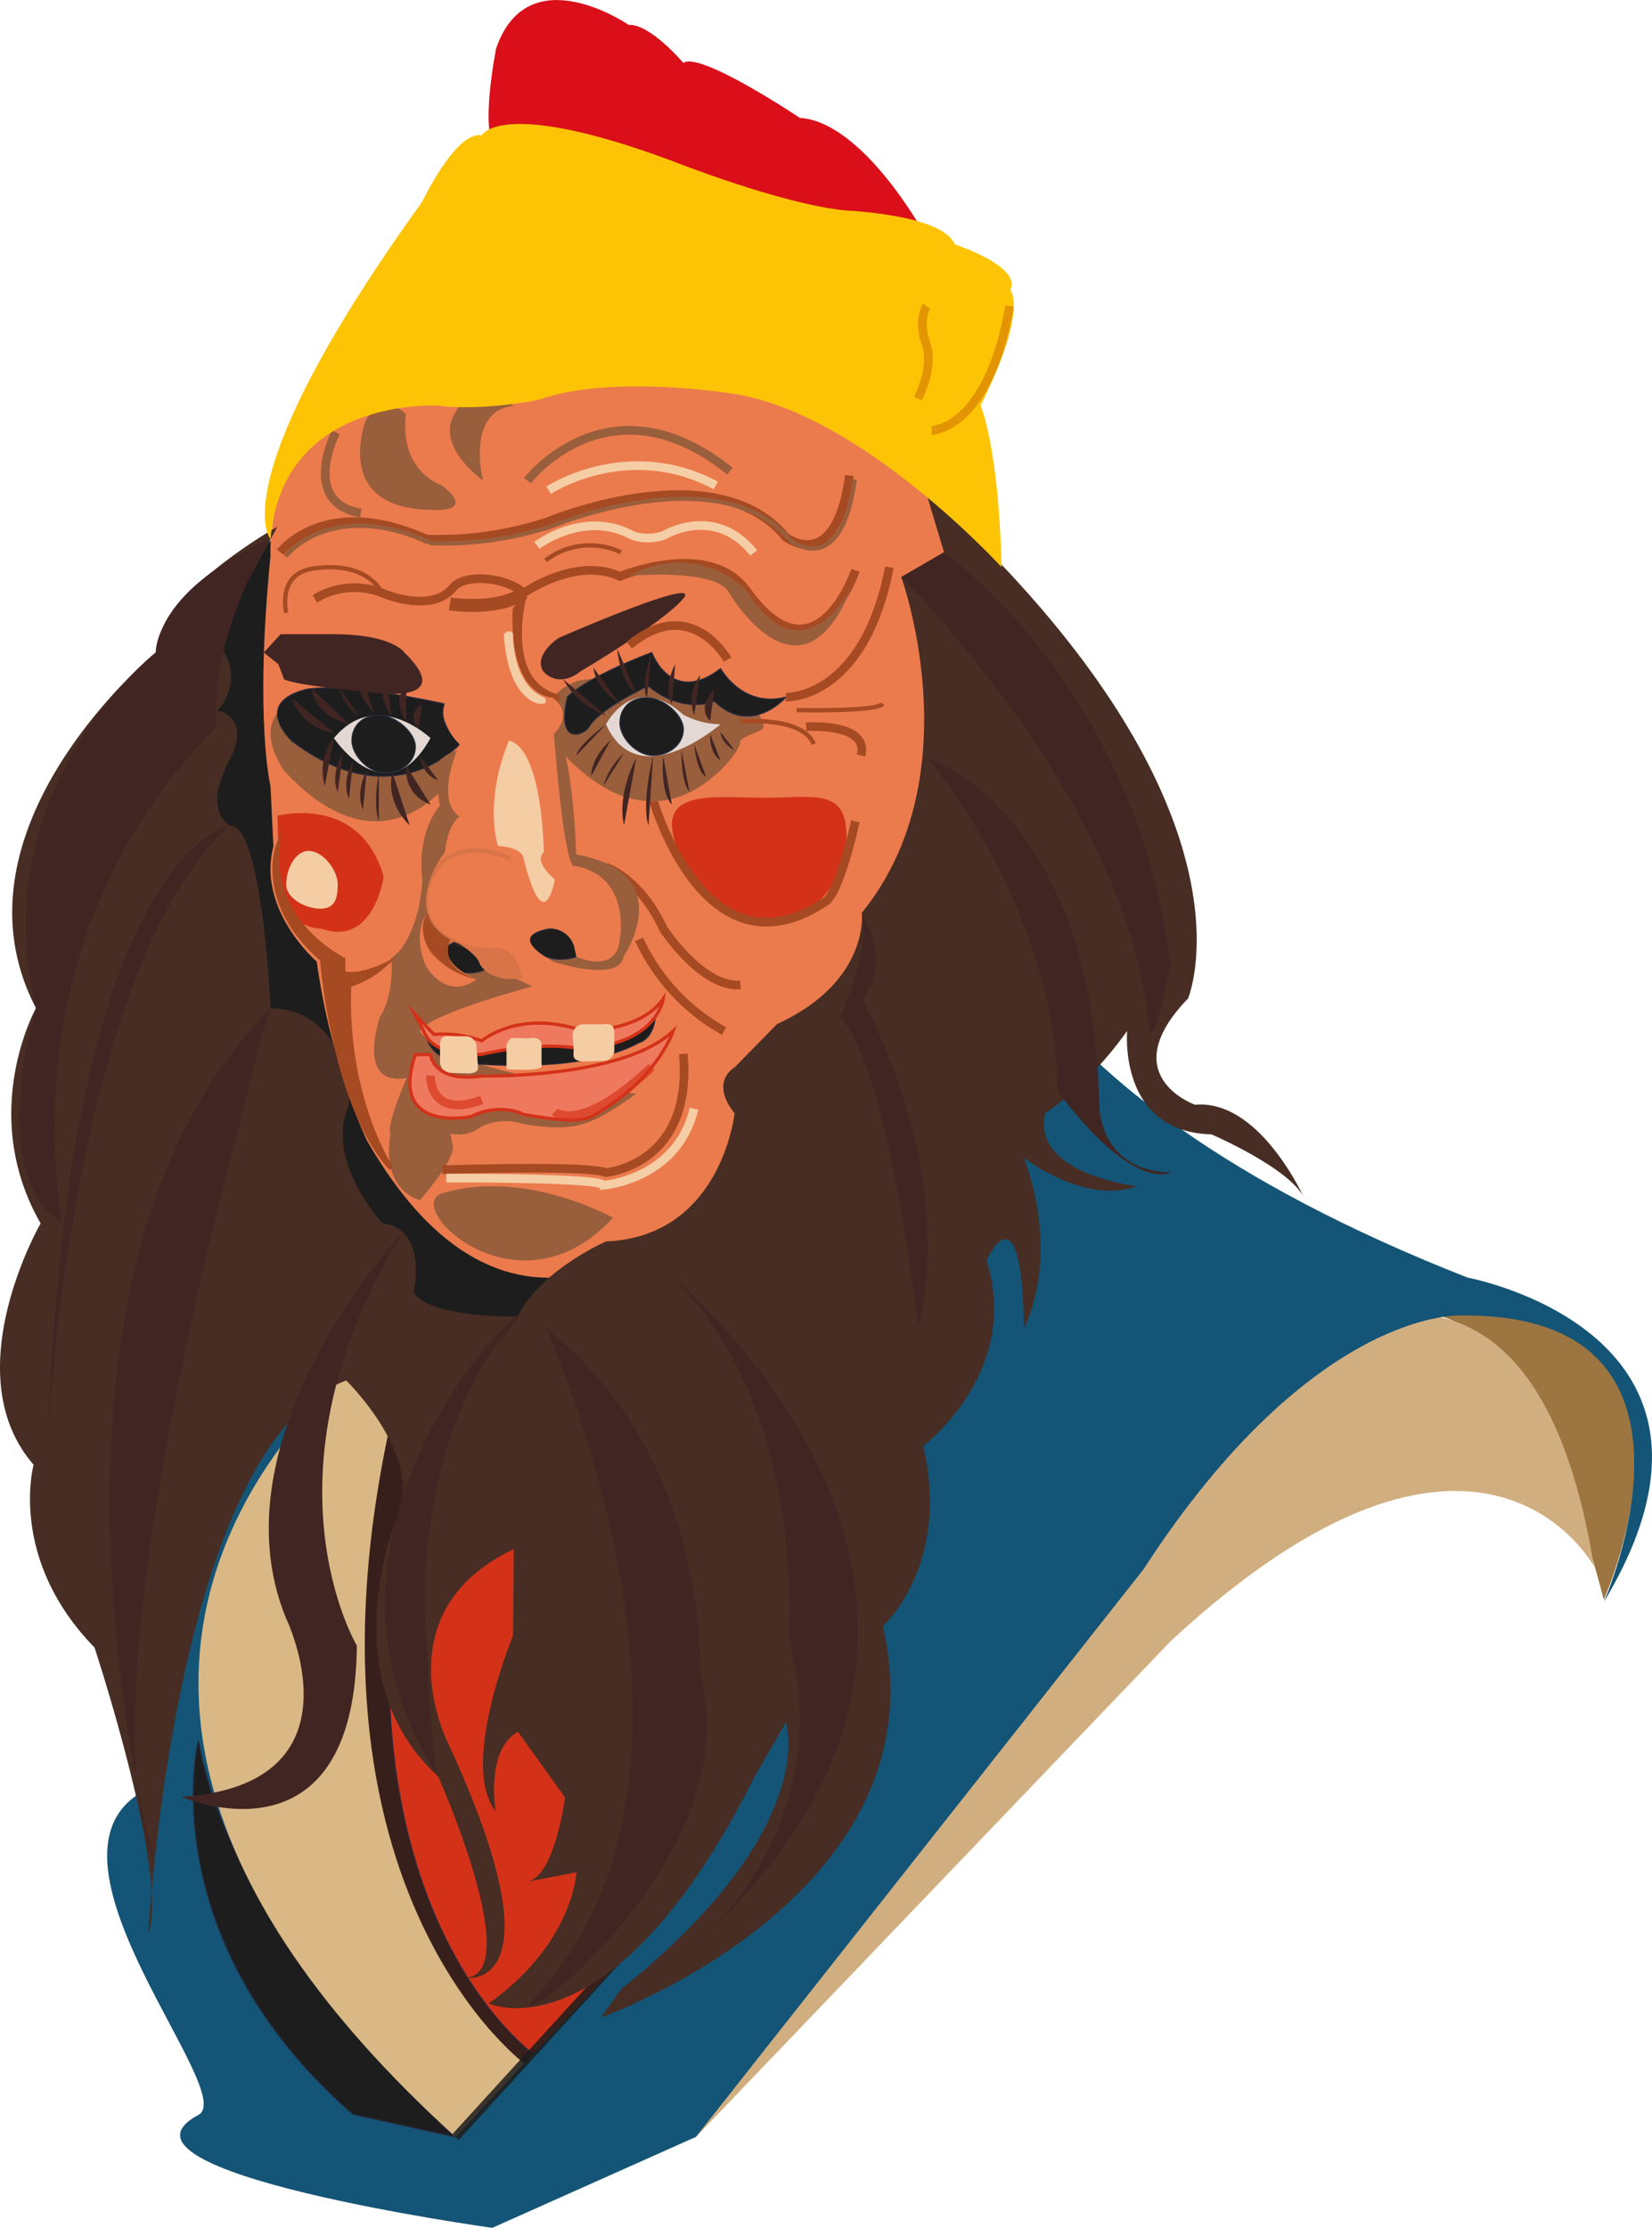 <svg xmlns="http://www.w3.org/2000/svg" viewBox="0 0 381.62 514.44"><defs><style>.cls-1{fill:#9c7540;}.cls-2{fill:#d1ae80;}.cls-3{fill:#145476;}.cls-4{fill:#d33219;}.cls-5,.cls-6{fill:#1d1d1d;}.cls-20,.cls-22,.cls-5,.cls-6{stroke:#252a3d;}.cls-13,.cls-14,.cls-15,.cls-17,.cls-19,.cls-20,.cls-21,.cls-22,.cls-23,.cls-25,.cls-26,.cls-27,.cls-28,.cls-30,.cls-33,.cls-5,.cls-6,.cls-8{stroke-miterlimit:10;}.cls-22,.cls-5,.cls-6{stroke-width:0.25px;}.cls-5,.cls-8{opacity:0.85;}.cls-7{fill:#d9b885;}.cls-13,.cls-14,.cls-17,.cls-19,.cls-20,.cls-21,.cls-22,.cls-23,.cls-25,.cls-26,.cls-27,.cls-28,.cls-33,.cls-8{fill:none;}.cls-8{stroke:#1d1d1d;}.cls-13,.cls-14,.cls-17,.cls-21,.cls-27,.cls-33,.cls-8{stroke-width:2px;}.cls-9{fill:#eb7b4d;}.cls-10{fill:#472d23;}.cls-11{fill:#412523;}.cls-12,.cls-29{fill:#995e3c;}.cls-13,.cls-19,.cls-23{stroke:#a54a22;}.cls-14{stroke:#f6cea6;}.cls-15{fill:#ef795f;stroke-width:0.75px;}.cls-15,.cls-17,.cls-26{stroke:#d33219;}.cls-16{fill:#f5cda5;}.cls-17{opacity:0.66;}.cls-18{fill:#e3d8d3;}.cls-21,.cls-25,.cls-28{stroke:#995e3c;}.cls-23{stroke-width:3px;}.cls-24,.cls-30{fill:#a54a22;}.cls-25,.cls-29{opacity:0.23;}.cls-27,.cls-30{stroke:#a64a22;}.cls-31{fill:#da0f19;}.cls-32{fill:#fdc406;}.cls-33{stroke:#e39402;}</style></defs><g id="Ebene_2" data-name="Ebene 2"><path class="cls-1" d="M508.42,418.11s21.91.39,38.69,65.59C547.11,483.7,579,412.31,508.42,418.11Z" transform="translate(-176.63 -114.33)"/><path class="cls-2" d="M297.53,619.68S514.08,286.17,544.84,476c0,0-26.27-48.94-97.78,17.25L337.39,607.75Z" transform="translate(-176.63 -114.33)"/><path class="cls-3" d="M400.86,311.94s1.6,52.94,114.76,97.37c0,0,68.92,12.69,31.49,74.93,0,0,29.77-67-33.19-66.17,0,0-34-1.76-73.17,58.65l-103.36,131-47.05,21s-92.68-12.83-67.89-26.06c9.45-5-38.93-58.1-13.69-74.18V388.22Z" transform="translate(-176.63 -114.33)"/><path class="cls-4" d="M297.74,590.73l36.74-38.91s-32.62-138.07-61.1-133.75C273.38,418.07,210.33,546.06,297.74,590.73Z" transform="translate(-176.63 -114.33)"/><path class="cls-5" d="M279.55,420.63s-77.25,58.38,7,182.08l13.24-14.18S241.06,546.78,279.55,420.63Z" transform="translate(-176.63 -114.33)"/><path class="cls-6" d="M258.14,602.49l23.74,5.26s-51.2-45.11-59.43-91.6C222.45,516.15,211.28,561.53,258.14,602.49Z" transform="translate(-176.63 -114.33)"/><path class="cls-7" d="M273.38,418.07s-120,73.23,8.5,189.68l15.86-17S234.88,544.21,273.38,418.07Z" transform="translate(-176.63 -114.33)"/><line class="cls-8" x1="105.25" y1="493.42" x2="142.85" y2="452.22"/><path class="cls-6" d="M248.7,233.93s-30.76,12.12-30.11,43.51c0,0,16.1,203.86,109.59,143.5Z" transform="translate(-176.63 -114.33)"/><path id="cara" class="cls-9" d="M307.68,179.48s80.45-17.34,87.38,64c0,0,11.18,78.23-52.79,145.66,0,0-44.31,52.41-80.92-11.56,0,0-8.09-16.57-11.56-41.23,0,0-13.87-11.94-10-26.59l-.67-13.87s-3.76-15.41,0-53.18C239.1,242.67,236.1,188.34,307.68,179.48Z" transform="translate(-176.63 -114.33)"/><g id="barba"><path class="cls-10" d="M390.4,227.51l4.31,14.33-9.88,5.73s16.62,45.81-9.11,77.51c0,0,1.9,15.84-19.59,25.7l-9.81,10s-5.86,3.23,0,10.6c0,0-3,28.49-29.7,29.59,0,0-15.33,6.73-20.34,17.3,0,0-20.48.48-24.09-5.57,0,0,3.4-14.64-7.17-15.89,0,0-13.56-14.57-7.77-27.33,0,0,.35-21.89-18.12-22.37,0,0-1.82-42.5-9.39-42.17,0,0-6.55-3.21,0-15.3,0,0,5.27-9-2.91-11.29a11,11,0,0,0,2.41-11.7l-2.41-5.34,13.9-25.38S213.1,251.45,212.6,265c0,0-49.29,40.5-27.66,82.1,0,0-13.52,24.26,1.08,49.7,0,0-20,34.63-1.62,55.72,0,0-6,21.64,14.06,42.19,0,0,17.31,52.46,12.44,66,0,0,6-112.84,45.71-127.64,0,0,17.19,16.77,12.24,30.29,0,0-16.56,37.86,9,61.12,0,0,20,44.89,6.56,46.51,0,0,22.31,3.24-4.23-54.09,0,0-15.65-30.28,15.14-44.89l-.17,20s-12.44,29.74-4,40.56c0,0-2.52-14.06,5.13-18.39l10.86,15.14s-2.32,18.3-8.67,19.47l11.3-2.16s-.57,16.23-20.24,30.29c0,0,28.45,13,61.18-51.92l7.46-13s8.36,24.34-38.09,61.65l-4.62,6.49S395,552,380.56,489.83c0,0,15.79-14.06,9.33-41.64,0,0,22.75-17,14.63-42.83,0,0,8.12-18.15,8.66,15.58,0,0,8.65-15.48,0-39.28,0,0,14.06,10.95,26,6.56,0,0-24.34-2.83-21.1-16.86,0,0,9.74-6.07,18.93-19,0,0-2.16,23.33,19.47,23.88,0,0,18.93,8.16,21.64,15.17,0,0-10.28-23.35-25.42-22,0,0-18.93-6.66-1.62-24.54C451,344.92,470.3,300.24,390.4,227.51Z" transform="translate(-176.63 -114.33)"/><path class="cls-11" d="M239.13,238.82S214.3,248.58,212.6,265c0,0-40,31.3-27.66,82.1,0,0-11.85,38.48,6.17,49.7,0,0-14.31-64.7,35.61-114.71C226.72,282.08,224.07,263.5,239.13,238.82Z" transform="translate(-176.63 -114.33)"/><path class="cls-11" d="M375.72,325.08s7.28,12.82,0,19.84c0,0,22.15,38.92,13,76,0,0-6.57-59.52-18.08-71.84C370.61,349.1,377.75,334.36,375.72,325.08Z" transform="translate(-176.63 -114.33)"/><path class="cls-11" d="M239.13,347.09s-1.53,3.66-6.86,25.85c0,0-37.08,132.17-20,171.45C212.3,544.39,176.19,410.84,239.13,347.09Z" transform="translate(-176.63 -114.33)"/><path class="cls-11" d="M394.71,241.84s44.65,31.22,52.35,95.42c0,0-4.4,21.79-5.14,13.52-4.57-51.44-57.09-103.21-57.09-103.21Z" transform="translate(-176.63 -114.33)"/></g><path class="cls-12" d="M277.75,280.47s-2.29,4.8,3.48,13.11h0s-15.32,24.1-38.83-1.14c0,0-9.18-12.1,3.22-16.63,0,0,7.45-2.85,32.13,4.66" transform="translate(-176.63 -114.33)"/><path class="cls-6" d="M279.35,276.86s-2.3,3.41,3.48,9.31h0s-15.32,17.12-38.83-.81c0,0-9.18-8.59,3.22-11.81,0,0,7.44-2,32.13,3.31" transform="translate(-176.63 -114.33)"/><path class="cls-12" d="M278.8,389.85c-9.54,2.89,17.43,29.53,39.44,5.65C318.24,395.5,297.89,384.07,278.8,389.85Z" transform="translate(-176.63 -114.33)"/><path class="cls-4" d="M372.17,307.25c0,11.06-8.54,20.9-20,20-10.79-.83-17.67-10-20-20-2.5-10.76,10.14-8.74,21.19-8.74S372.17,296.2,372.17,307.25Z" transform="translate(-176.63 -114.33)"/><path class="cls-13" d="M327.16,297.91s11.81,43.42,40.07,24.65c0,0,2.9-.57,7-18.6" transform="translate(-176.63 -114.33)"/><path class="cls-12" d="M347.66,275.46s4.94,2.77,5.35,6.66c.13,1.29-6.07,2.18-5.35,3.84l-.87,1.82s-16.67,25.71-40.18.46c0,0-9.18-12.09,3.22-16.62,0,0,7.38-2.36,31.84,1.79" transform="translate(-176.63 -114.33)"/><path class="cls-14" d="M303.36,227.51s18.23-12,38.63-1.09" transform="translate(-176.63 -114.33)"/><path class="cls-14" d="M300.65,240.25s10.33-7.95,21.21-2.74c0,0,3,2,8,.49,0,0,11.78-7.35,20.87,4" transform="translate(-176.63 -114.33)"/><path class="cls-12" d="M267.06,336.2s.65,7.7-2.63,12.9c0,0-5.77,16.22,6.17,14.12,0,0-4.81,10.76-3.78,13,0,0-2.66,12.07,6.79,15.22,0,0,9.06-10.11,7.48-13.12l-.39-2.23a8.58,8.58,0,0,0,7.23-1.71,13.22,13.22,0,0,1,9.6-.52s9,1.7,13.6,0c0,0,3.67-.53,12.46-7,0,0-43.16-4.33-50-14.52,0,0,.79-3.38,26-10.24,0,0-27.4-13.81-32.53-5.94" transform="translate(-176.63 -114.33)"/><g id="boca"><path class="cls-6" d="M328,349.1s-28.55,11.59-52.93,4.35c0,0,.57,4.42,6.28,6,0,0,27.81,3.72,42.79-4.33C324.12,355.1,327.57,354.42,328,349.1Z" transform="translate(-176.63 -114.33)"/><path class="cls-15" d="M287.93,354.65s8.55-7.42,23.44-2.27c0,0,13.39.13,18.47-7.46,0,0-1.43,11.18-20.07,11.42,0,0-8.43-1.69-21.84,1.44,0,0-10.19.72-12.88-4.33l-2.69-5.05,4.51,4.78A26.06,26.06,0,0,1,287.93,354.65Z" transform="translate(-176.63 -114.33)"/><path class="cls-16" d="M311.17,359.43l4.87-.15a2.5,2.5,0,0,0,2.5-2.51v-3.43c0-1.39,0-2.87-2.5-2.51h-4.82a2.52,2.52,0,0,0-2.31,2.71l.24,3.15C309.15,358.07,308.64,359.1,311.17,359.43Z" transform="translate(-176.63 -114.33)"/><path class="cls-16" d="M285.07,362.19l-4.29-.15a2.5,2.5,0,0,1-2.5-2.51V356.1c0-1.39,0-2.87,2.5-2.51h3.44a2.5,2.5,0,0,1,2.5,2.51l.26,3.56C287,361,287.6,361.85,285.07,362.19Z" transform="translate(-176.63 -114.33)"/><path class="cls-16" d="M293.64,361.21s7.23.52,8.09-.52v-4.78s.42-2.48-3-1.83l-3.8-.11a2.59,2.59,0,0,0-1.3,2.7Z" transform="translate(-176.63 -114.33)"/><path class="cls-15" d="M332.14,352.38s-3.32,10-15.52,17.7c-4,2.55-4.63,4.12-19.05,1.55,0,0-5.26-2.86-12.18.51,0,0-19.05,4-12.81-14.32h3.5s.64,6.62,11.85,4.94C287.93,362.76,320.32,363.51,332.14,352.38Z" transform="translate(-176.63 -114.33)"/><path class="cls-17" d="M276.08,362.66s-.4,10.21,11.85,5.62" transform="translate(-176.63 -114.33)"/><path class="cls-17" d="M304.78,371s5.57,5.5,22.38-10.27" transform="translate(-176.63 -114.33)"/></g><path class="cls-18" d="M316.62,281.56s6.35-12.44,17.84-2.23a18.9,18.9,0,0,0,8.61,2.23S324,298.15,316.62,281.56Z" transform="translate(-176.63 -114.33)"/><path class="cls-18" d="M276.08,284.75s-12.44-11.8-22.32,0C253.76,284.75,265.88,302.93,276.08,284.75Z" transform="translate(-176.63 -114.33)"/><path class="cls-6" d="M272.58,286.79c0,3.34-3.13,6-7,6s-7.65-4.14-7.65-7.47,2.37-5.85,6.22-5.85S272.58,283.46,272.58,286.79Z" transform="translate(-176.63 -114.33)"/><path class="cls-6" d="M334.48,282.74c0,3.34-3.13,6-7,6s-7.65-4.14-7.65-7.47,2.37-5.85,6.22-5.85S334.48,279.41,334.48,282.74Z" transform="translate(-176.63 -114.33)"/><path class="cls-6" d="M358.17,275.3s-7.95,9.18-16.5.94c0,0-7.27,3.18-15.3-3.56,0,0-11.33,5.29-13.65,9.44-1.05,1.86-7.72,4.71-5-6.88,0,0,3.63-4.19,19.48-10.25,0,0,4.51,12.46,15.91,3.71C343.07,268.7,348.07,277.87,358.17,275.3Z" transform="translate(-176.63 -114.33)"/><path class="cls-11" d="M334.48,252.54c4.68-5.6-28.79,9.08-28.79,9.08s-5.95,3.86-3.57,7.72c0,0,3.27,4.17,8.62,0C310.74,269.34,329.84,258.08,334.48,252.54Z" transform="translate(-176.63 -114.33)"/><path class="cls-11" d="M264.92,274.42s16.82,1.94,5.11-9.43c0,0-2.62-4.18-16.27-4.23h-12.3L237.57,265l3.34,2.66,1.37,3.54S244.29,272.62,264.92,274.42Z" transform="translate(-176.63 -114.33)"/><path class="cls-13" d="M241.39,241.84s10.28-13.61,33.66-3.05a80.35,80.35,0,0,0,28.08-4s38.73-16.19,55,3.54c0,0,11.58,9,14.71-14.21" transform="translate(-176.63 -114.33)"/><path class="cls-19" d="M302.66,243.72a16.92,16.92,0,0,1,17.42-1.88" transform="translate(-176.63 -114.33)"/><path class="cls-20" d="M261.19,261.29" transform="translate(-176.63 -114.33)"/><path class="cls-13" d="M374.25,246s-9.08,27-25.13,4.76c-8.66-12-29.27-3.34-29.27-3.34-10.14-4.68-22.21,3.82-22.21,3.82-4.36-3.81-13.75-4.44-16.34-1.26-5.11,6.24-16.38,1.26-16.38,1.26a17.44,17.44,0,0,0-15.55,1.37" transform="translate(-176.63 -114.33)"/><path class="cls-12" d="M321.81,247.29s20.39-1.86,23.31,4c0,0,16.55,28.24,28.4-1.73,0,0-11.07,22.32-24.4,1.25C349.12,250.79,338.51,238.74,321.81,247.29Z" transform="translate(-176.63 -114.33)"/><path class="cls-21" d="M298.47,225.3s18.86-24.6,46.79-2.19" transform="translate(-176.63 -114.33)"/><path class="cls-21" d="M254.19,214.14s-8.31,16.15,5.79,18.67" transform="translate(-176.63 -114.33)"/><path class="cls-12" d="M261.19,211.24s-8.27,20.73,15.45,20.82c0,0,10.27.75,2.05-5.69,0,0-9.8-2.9-8.31-16.43C270.38,209.94,265.64,204.8,261.19,211.24Z" transform="translate(-176.63 -114.33)"/><path class="cls-12" d="M281.88,209.56s-5.62,6.45,6.33,15.74c0,0-4.1-16.07,7.1-17.3C295.31,208,285.81,201,281.88,209.56Z" transform="translate(-176.63 -114.33)"/><path class="cls-22" d="M242.76,255.83" transform="translate(-176.63 -114.33)"/><path class="cls-19" d="M242.76,255.83s-2.44-9.74,7.3-10.35c0,0,10.68-1.83,14.86,5.79" transform="translate(-176.63 -114.33)"/><path class="cls-13" d="M382.09,245.29c-6,30.79-23.92,30-23.92,30" transform="translate(-176.63 -114.33)"/><path class="cls-19" d="M360.66,278.29s18.37.42,19.9-1.43" transform="translate(-176.63 -114.33)"/><path class="cls-19" d="M347.66,280.91s14.53-1.29,16.94,5.26" transform="translate(-176.63 -114.33)"/><path class="cls-13" d="M362.85,282.12s14.65-1,12.68,6.66" transform="translate(-176.63 -114.33)"/><path class="cls-13" d="M316.62,314.55s7.76,2.44,13.22,14.19c0,0,8.9,13.71,17.82,13" transform="translate(-176.63 -114.33)"/><path class="cls-12" d="M278.28,289.76s-1,6.69,0,10.55c0,0-5.39,5.5-4.1,17.16,0,0-.14,9.94-5.22,16.38l-3.7,3.41s6.91-4.51,8.35-2.16C273.61,335.1,296.12,275.56,278.28,289.76Z" transform="translate(-176.63 -114.33)"/><path class="cls-13" d="M324.27,331.23a46.3,46.3,0,0,0,19.62,21.15" transform="translate(-176.63 -114.33)"/><path class="cls-23" d="M297.06,250.56s-6.44,22.12,8.62,25.68" transform="translate(-176.63 -114.33)"/><path class="cls-12" d="M302.73,281.56l4.32,34.2s21.9,8.61,4.62,17.61l-8.94,2.47s16.94,6,18-.74c0,0,13-19.1-11-23.49C309.77,311.61,308.8,280.14,302.73,281.56Z" transform="translate(-176.63 -114.33)"/><g id="nariz"><ellipse class="cls-6" cx="108.35" cy="220.77" rx="6.18" ry="3.87"/><path class="cls-6" d="M309.19,332.61s-.5-5.13-7-3.58c0,0-7,1.71-1.08,5.2,0,0,2.83,2.78,8.65,1" transform="translate(-176.63 -114.33)"/><path class="cls-19" d="M295.14,253.77s-9.29,6.49-4,20.65" transform="translate(-176.63 -114.33)"/><path class="cls-12" d="M279.72,281.44s2.32.13,3.84-2.77c0,0,2.74-8.37,10.81,0,0,0,14.13,9.45,9.88-1.82,0,0,4.68,1.22.06,6.83,0,0-4.06,1.38-14.78-4.49a2.52,2.52,0,0,0-2.83.32S281,283.75,279.72,281.44Z" transform="translate(-176.63 -114.33)"/><path class="cls-9" d="M286.72,340.42s-6.2,5.41-11.67-3c0,0-3.24-6.55,0-11.89l5.79,5.76S276.75,336.17,286.72,340.42Z" transform="translate(-176.63 -114.33)"/><path class="cls-24" d="M286.72,340.42A18.52,18.52,0,0,1,276.9,335c-2.17-2.24-3.75-6.67-1.48-9.91,0,0,6.94,3.33,6,4.83C280.17,331.86,277.53,337.26,286.72,340.42Z" transform="translate(-176.63 -114.33)"/><path class="cls-9" d="M276.08,255s7.29,2.66,4,19.43c0,0-3.26,5.92,2.73,11.75,0,0-6,12.63,0,16.72,0,0-2.66,1.36-3.38,8.16,0,0-11.87,15,3.38,21.23a24.82,24.82,0,0,1,2.18,1.57c1.13.93,2.3,2.09,2.44,3,0,0,2.14,4.63,10.19,3.27l9.41-2.45s-15.24-6.8-3.54-9c0,0,5.71-.27,6.26,6.53,0,0,9.28,4.36,10.08-4.08,0,0,2.71-14.42-10.35-16.87,0,0-2.18,3.82-4.9-30.48,0,0,4.9-4.51-.28-8.38,0,0-10.06.21-9.25-20.47l2.57-3.72S298.46,256.08,276.08,255Z" transform="translate(-176.63 -114.33)"/><path class="cls-16" d="M294.18,285.36s7.21-.11,8.09,25.69c0,0-2.73,1.75,2.51,6.34,0,0-2.4,14.42-7.21-4.92,0,0,0-2.41-5.9-2.84C291.67,309.63,288.28,299.9,294.18,285.36Z" transform="translate(-176.63 -114.33)"/><path class="cls-16" d="M302.49,275.46s1.2,1.92-1.75,1.26c0,0-6.89-1.21-7.71-16,0,0,1.2-1.29,2.11-.15C295.14,260.61,294.73,272.33,302.49,275.46Z" transform="translate(-176.63 -114.33)"/><path class="cls-25" d="M294.5,312.59s-13.4-6.6-18.42,4.88c0,0-4.6,9.6,5.15,14.07a16.94,16.94,0,0,0,9.47,2.11s4.76-.92,6.06,6.65" transform="translate(-176.63 -114.33)"/></g><path class="cls-13" d="M278.8,384.42s33.27-1.13,37.82.64c0,0,20.14-1.66,17.86-27.4" transform="translate(-176.63 -114.33)"/><path class="cls-26" d="M279.72,386.34" transform="translate(-176.63 -114.33)"/><path class="cls-14" d="M279.72,386.34S315.6,386.18,316,388c0,0,17.08-1.29,20.94-17.67" transform="translate(-176.63 -114.33)"/><path class="cls-4" d="M240.73,302.68s19.1-5.12,24.53,14.08c0,0-2.25,16.27-14.41,12,0,0-10.12.1-10.12-13C240.73,315.76,241.17,320.6,240.73,302.68Z" transform="translate(-176.63 -114.33)"/><path class="cls-16" d="M254.65,318.54c0,3.28-.7,5.61-4,5.61s-7.91-2.33-7.91-5.61,1.92-7.74,5.21-7.74S254.65,315.25,254.65,318.54Z" transform="translate(-176.63 -114.33)"/><path class="cls-11" d="M253.76,284.75s-4,4-2.11,11.09" transform="translate(-176.63 -114.33)"/><path class="cls-11" d="M255.87,288.2s-3.07,4.75-1.22,8.94" transform="translate(-176.63 -114.33)"/><path class="cls-11" d="M261.39,292s-2.76,5.1-.91,9.29" transform="translate(-176.63 -114.33)"/><path class="cls-11" d="M258.18,290.1s-2.78,4.51-.93,8.7" transform="translate(-176.63 -114.33)"/><path class="cls-11" d="M264.14,292.83s-1.45,7.18,0,11.13" transform="translate(-176.63 -114.33)"/><path class="cls-11" d="M267.29,292.68s-2,6.36,4,12.24" transform="translate(-176.63 -114.33)"/><path class="cls-11" d="M270.55,291.23s-1.21,6.13,5.53,8.89" transform="translate(-176.63 -114.33)"/><path class="cls-11" d="M273.61,288.78a6.59,6.59,0,0,0,4.23,5.75" transform="translate(-176.63 -114.33)"/><path class="cls-11" d="M253.76,283.49s-6.75-.23-9.8-8" transform="translate(-176.63 -114.33)"/><path class="cls-11" d="M257.25,281.56s-7.92-1.73-8.55-8.24" transform="translate(-176.63 -114.33)"/><path class="cls-11" d="M259.57,279.51s-2.91-1.19-4.61-6.34" transform="translate(-176.63 -114.33)"/><path class="cls-11" d="M263,278.78s-4.77-4.06-2.56-7.59" transform="translate(-176.63 -114.33)"/><path class="cls-11" d="M267,279.51s-3.92-5.32-.66-7.25" transform="translate(-176.63 -114.33)"/><path class="cls-11" d="M270.47,281.06s-3.64-5.45,0-7.89" transform="translate(-176.63 -114.33)"/><path class="cls-11" d="M273.28,282.61s-3-3.32.9-5.75" transform="translate(-176.63 -114.33)"/><path class="cls-11" d="M316.62,281.56s-6.45,4.74-6.85,7.22" transform="translate(-176.63 -114.33)"/><path class="cls-11" d="M317.73,285.17s-4.55,3.89-4.54,8.37" transform="translate(-176.63 -114.33)"/><path class="cls-11" d="M320.78,288.2a17.32,17.32,0,0,0-4.81,7.64" transform="translate(-176.63 -114.33)"/><path class="cls-11" d="M323.59,289.36s-4.5,8-2.81,15.56" transform="translate(-176.63 -114.33)"/><path class="cls-11" d="M327.5,288.78s-2.78,11.12-1.06,16.14" transform="translate(-176.63 -114.33)"/><path class="cls-11" d="M329.84,288.93s-.87,8.12,2,11.19" transform="translate(-176.63 -114.33)"/><path class="cls-11" d="M334.08,287.57s-.27,7.2,1.82,9.57" transform="translate(-176.63 -114.33)"/><path class="cls-11" d="M337,286.17s.5,6.48,2.71,7.45" transform="translate(-176.63 -114.33)"/><path class="cls-11" d="M340.69,283.84s-.4,4.18,2.38,6.05" transform="translate(-176.63 -114.33)"/><path class="cls-11" d="M343.07,283.36s.08,2.57,3.25,4.21" transform="translate(-176.63 -114.33)"/><path class="cls-11" d="M316.62,279.51a18.38,18.38,0,0,1-9.89-8.32" transform="translate(-176.63 -114.33)"/><path class="cls-11" d="M319.85,276.86s-5.68-3.45-6.12-8.36" transform="translate(-176.63 -114.33)"/><path class="cls-11" d="M319.21,264.1c.7,7.82,4.38,10.32,4.38,10.32" transform="translate(-176.63 -114.33)"/><path class="cls-11" d="M326.07,275.46s-1.66-2.13,1.09-10.47" transform="translate(-176.63 -114.33)"/><path class="cls-11" d="M331.82,276.86s-2.23-3.2.79-9.21" transform="translate(-176.63 -114.33)"/><path class="cls-11" d="M337,279.51a10,10,0,0,1,1.36-9.29" transform="translate(-176.63 -114.33)"/><path class="cls-11" d="M340.67,280.81s-3.38-3,1-7.4" transform="translate(-176.63 -114.33)"/><path class="cls-27" d="M344.69,266.63s-8.38-15.22-22.69-3.31" transform="translate(-176.63 -114.33)"/><path class="cls-28" d="M374.06,225.06c-3.13,23.19-14.71,14.21-14.71,14.21-16.32-19.73-55-3.53-55-3.53a80.47,80.47,0,0,1-28.08,4c-23.38-10.56-33.66,3.05-33.66,3.05" transform="translate(-176.63 -114.33)"/><path class="cls-29" d="M289.34,334.16c1-.08,3-.11,3.8.47,1.45,1,2.47,2.28,3.14,5.69,0,0-5.64,1.45-8.83-3.42,0,0,.13-1.34-3.05-3.53A19.79,19.79,0,0,0,289.34,334.16Z" transform="translate(-176.63 -114.33)"/><path class="cls-23" d="M280.56,253.77s10.78,1.75,17.08-2.5" transform="translate(-176.63 -114.33)"/><path class="cls-30" d="M240.73,310.05s-4.57,13,10.3,25.79c0,0,2.71,34.2,16,48.3,0,0-10.88-16.45-9.73-42.4a20.62,20.62,0,0,0,8-4.48s-6.12,2.89-9.39,1.72v-3.14S239.05,327.66,240.73,310.05Z" transform="translate(-176.63 -114.33)"/><path class="cls-31" d="M389.89,167.85s-14-25.4-28.5-26.3c0,0-23-15.42-26.91-12.7,0,0-7.69-9.07-12.62-8.77,0,0-23.26-16-30.62,5.44,0,0-3.93,19.65,0,23Z" transform="translate(-176.63 -114.33)"/><path class="cls-32" d="M408,245.29s-32.08-35.29-61.69-40c0,0-28.25-4.71-45.22,1.34,0,0-12.59,2.67-23.26,1.37,0,0-36-2.25-38.71,30.82,0,0-11.75-12.95,35.05-77.93,0,0,7.84-16.5,13.75-15.31,0,0,4.23-8.83,43.89,5.87,0,0,25.41,10.11,40.35,11.49,0,0,22.28.92,25,7.81,0,0,15.62,5.05,12.86,10.56,0,0,4.22,4.49-6.89,26.69C403.18,208,407.32,217.38,408,245.29Z" transform="translate(-176.63 -114.33)"/><path class="cls-33" d="M391.86,213.69s13,0,18-28.68" transform="translate(-176.63 -114.33)"/><path class="cls-33" d="M390.67,185s-2.18,3.2,0,9.11c0,0,1.78,4.52-2,12.24" transform="translate(-176.63 -114.33)"/><path class="cls-11" d="M335.9,564.66S371,537.3,358.8,492.49c0,0,5-59.2-32.92-88.66C325.88,403.83,429,481.72,335.9,564.66Z" transform="translate(-176.63 -114.33)"/><path class="cls-11" d="M229.74,304.92s-37.12,5.74-42,140.82C187.77,445.74,193.17,337.59,229.74,304.92Z" transform="translate(-176.63 -114.33)"/><path class="cls-11" d="M269.72,398.83s-44.29,47-27,89.18c0,0,18.69,38.3-24.18,41.21,0,0,40,17.45,40.53-34.91C259.11,494.31,235.25,454.63,269.72,398.83Z" transform="translate(-176.63 -114.33)"/><path class="cls-11" d="M300.91,574.7c-13.43,14.55,49.68-29.24,37.45-74,0,0,2.31-50.26-35.63-79.72C302.73,420.94,349,522.56,300.91,574.7Z" transform="translate(-176.63 -114.33)"/><path class="cls-11" d="M277.84,524.45s-.94,3.51-3-35.63c-1-19.05,3.74-49.49,18.86-66.77C311.4,401.77,237.43,462.48,277.84,524.45Z" transform="translate(-176.63 -114.33)"/><path class="cls-11" d="M390.92,289.36s38.24,12,39.64,80.1c0,0-.19,15.14,16.5,15.6,0,0-8.47,4.87-26.28-19C420.78,366.06,423.24,330.49,390.92,289.36Z" transform="translate(-176.63 -114.33)"/></g></svg>
